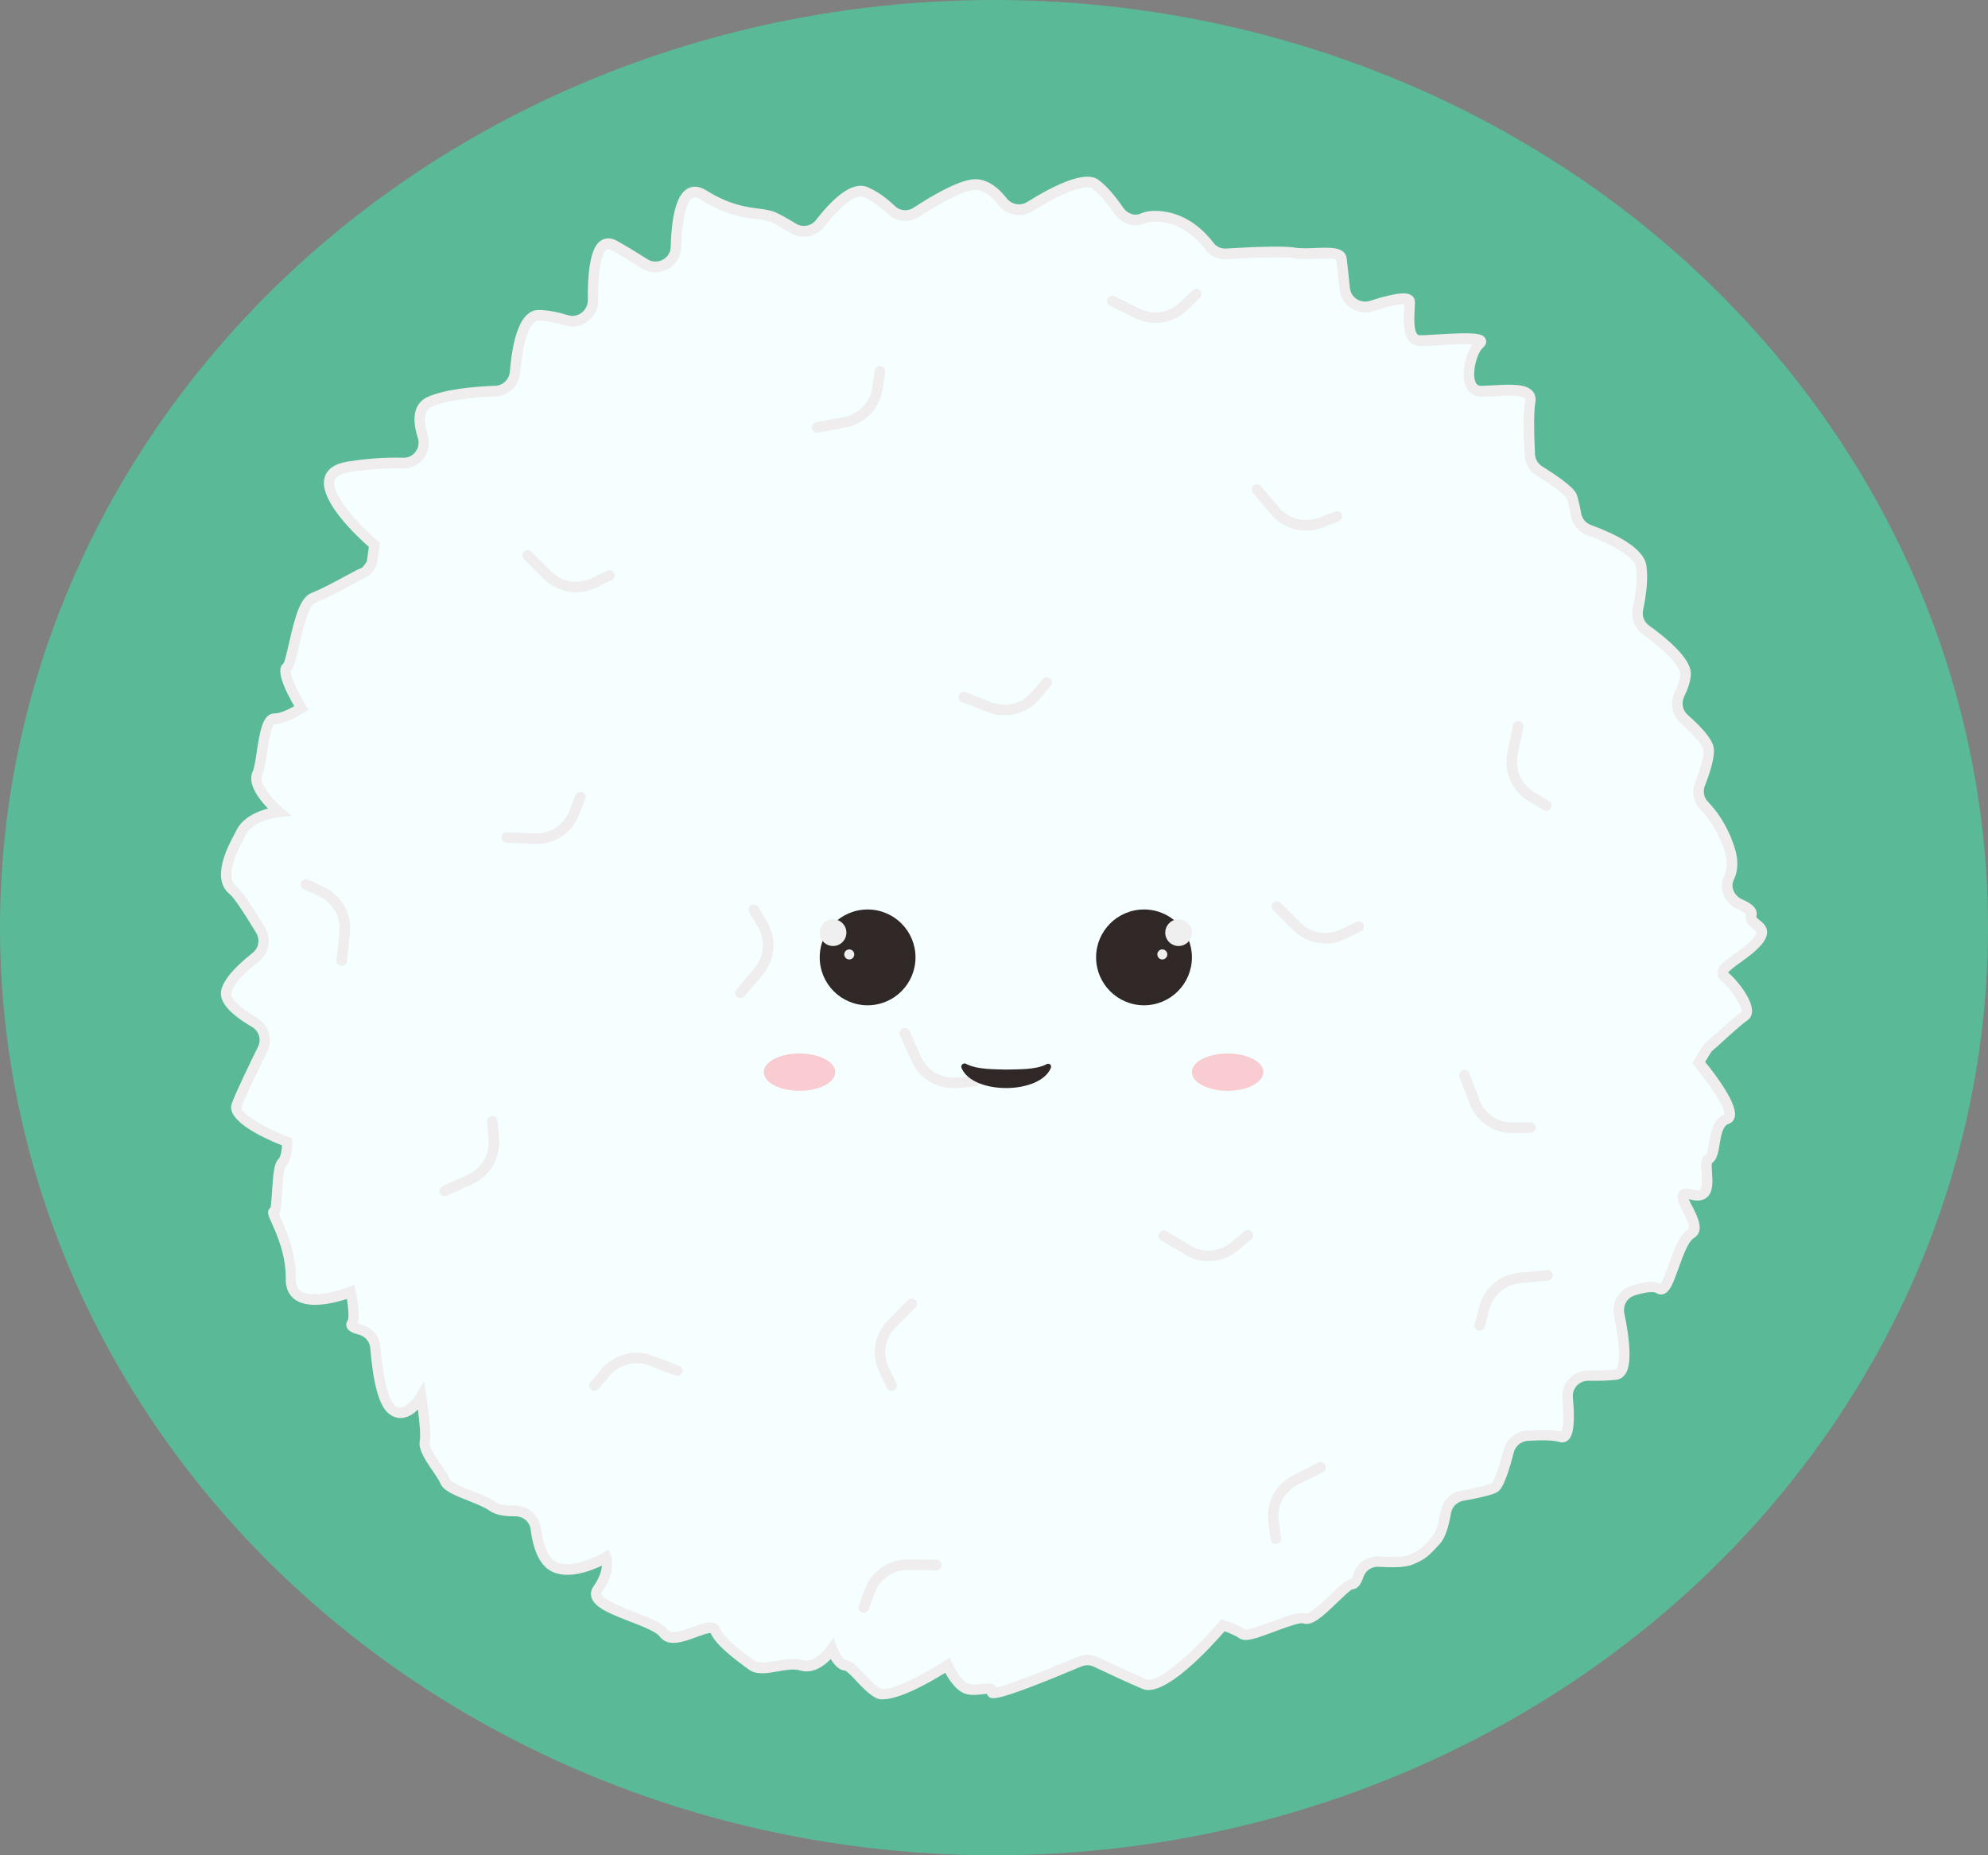<svg width="45" height="42" viewBox="0 0 45 42" fill="none" xmlns="http://www.w3.org/2000/svg">
<rect x="0" y="0" width="45" height="42" fill="#808080" stroke="none"/>
<ellipse cx="22.5" cy="21" rx="22.5" ry="21" fill="#5ABA97"/>
<path d="M39.78 21.313C39.464 21.682 38.815 21.93 39.036 22.109C39.263 22.288 39.689 22.869 39.484 23.006C39.283 23.138 38.698 23.703 38.677 23.703C38.655 23.703 38.45 24.056 38.45 24.056C38.45 24.056 39.419 25.226 39.083 25.337C38.745 25.453 38.856 26.15 38.677 26.239C38.498 26.329 38.888 27.204 38.297 27.046C37.706 26.889 38.607 27.732 38.275 27.933C37.937 28.133 37.791 29.335 37.553 29.177C37.435 29.096 37.178 29.151 36.956 29.222C36.734 29.294 36.602 29.528 36.65 29.76C36.754 30.264 36.876 31.089 36.572 31.122C36.391 31.144 36.162 31.148 35.955 31.145C35.678 31.14 35.458 31.376 35.483 31.651C35.523 32.079 35.53 32.599 35.328 32.535C35.139 32.479 34.817 32.487 34.568 32.505C34.369 32.52 34.201 32.658 34.15 32.852C34.069 33.166 33.938 33.615 33.83 33.679C33.731 33.741 33.378 33.813 33.105 33.861C32.911 33.895 32.758 34.046 32.726 34.242C32.689 34.465 32.621 34.745 32.501 34.876C32.28 35.114 32.217 35.197 31.927 35.313C31.776 35.375 31.472 35.37 31.22 35.354C31.006 35.339 30.81 35.471 30.746 35.675C30.712 35.78 30.664 35.867 30.598 35.867C30.429 35.867 29.775 36.727 29.538 36.642C29.301 36.557 28.294 37.111 28.125 36.996C27.957 36.88 27.682 36.795 27.682 36.795C27.682 36.795 26.38 38.33 25.911 38.129C25.578 37.988 25.079 37.754 24.81 37.627C24.691 37.57 24.557 37.568 24.434 37.619C23.899 37.845 22.417 38.455 22.456 38.308C22.498 38.129 22.072 38.33 21.85 38.219C21.623 38.108 21.444 37.702 21.444 37.702C21.444 37.702 20.189 38.509 19.872 38.328C19.561 38.149 19.313 37.722 19.134 37.702C18.955 37.68 18.833 37.337 18.833 37.337C18.833 37.337 18.506 37.811 18.148 37.702C17.783 37.59 17.272 37.881 17.024 37.702C16.775 37.522 16.307 37.184 16.19 36.916C16.079 36.647 15.273 37.311 15.025 36.974C14.776 36.636 13.232 36.4 13.533 35.978C13.834 35.551 13.723 35.256 13.723 35.256C13.723 35.256 12.974 35.703 12.526 35.461C12.271 35.321 12.169 34.926 12.13 34.606C12.1 34.372 11.895 34.202 11.658 34.207C11.47 34.211 11.269 34.189 11.145 34.101C10.865 33.9 10.158 33.743 10.079 33.542C10 33.341 9.573 32.867 9.615 32.645C9.662 32.418 9.536 31.617 9.536 31.617C9.536 31.617 9.193 32.202 8.855 31.896C8.626 31.692 8.533 30.959 8.497 30.51C8.481 30.31 8.337 30.145 8.142 30.098C8.019 30.068 7.919 30.023 7.964 29.96C8.065 29.829 7.938 29.249 7.938 29.249C7.938 29.249 6.567 29.792 6.582 28.954C6.598 28.11 6.092 27.435 6.198 27.435C6.304 27.435 6.246 26.459 6.383 26.328C6.514 26.19 6.499 25.853 6.499 25.853C6.499 25.853 5.239 25.369 5.355 25.03C5.43 24.813 5.736 24.179 5.945 23.754C6.053 23.533 5.971 23.27 5.76 23.146C5.457 22.969 5.091 22.703 5.12 22.466C5.152 22.219 5.514 21.889 5.792 21.668C5.975 21.522 6.021 21.265 5.901 21.064C5.696 20.724 5.403 20.254 5.276 20.156C4.86 19.831 5.398 18.984 5.438 18.887C5.623 18.45 6.314 18.381 6.314 18.381C6.314 18.381 5.677 17.835 5.825 17.519C5.945 17.265 5.953 16.273 6.206 16.273C6.459 16.273 6.82 16.028 6.82 16.028C6.82 16.028 6.34 15.233 6.487 15.117C6.64 14.995 6.739 13.672 7.092 13.535C7.446 13.403 8.109 13.006 8.214 12.973C8.314 12.936 8.416 12.749 8.416 12.749L8.472 12.333C8.472 12.333 6.634 10.775 7.878 10.569C8.371 10.489 8.791 10.474 9.118 10.482C9.437 10.491 9.665 10.18 9.567 9.877C9.464 9.557 9.441 9.22 9.728 9.093C10.114 8.923 10.778 8.869 11.21 8.852C11.443 8.844 11.633 8.662 11.653 8.431C11.695 7.925 11.82 7.137 12.185 7.137C12.386 7.137 12.616 7.187 12.824 7.251C13.123 7.341 13.423 7.103 13.419 6.79C13.411 6.145 13.479 5.324 13.898 5.556C14.129 5.684 14.368 5.831 14.582 5.969C14.884 6.164 15.286 5.954 15.297 5.594C15.316 4.907 15.437 4.113 15.919 4.413C16.726 4.919 17.201 4.787 17.502 4.919C17.633 4.978 17.8 5.076 17.949 5.168C18.152 5.293 18.416 5.247 18.563 5.058C18.839 4.703 19.286 4.22 19.59 4.35C19.822 4.449 20.027 4.615 20.177 4.757C20.331 4.904 20.567 4.921 20.745 4.804C21.115 4.561 21.714 4.202 22.047 4.181C22.308 4.162 22.534 4.365 22.691 4.565C22.84 4.756 23.105 4.807 23.31 4.678C23.778 4.387 24.536 3.976 24.804 4.181C24.989 4.319 25.174 4.554 25.323 4.771C25.441 4.946 25.668 5.036 25.86 4.95C25.973 4.899 26.141 4.876 26.387 4.921C26.879 5.011 27.206 5.353 27.372 5.575C27.464 5.698 27.612 5.761 27.765 5.752C28.186 5.724 28.991 5.683 29.28 5.728C29.686 5.796 30.324 5.628 30.361 5.865C30.377 5.978 30.407 6.264 30.434 6.535C30.464 6.831 30.759 7.021 31.042 6.931C31.438 6.803 31.907 6.686 31.907 6.84C31.907 7.108 31.806 7.715 32.144 7.715C32.482 7.715 33.727 7.578 33.489 7.783C33.251 7.984 33.078 8.859 33.521 8.859C33.964 8.859 34.702 8.722 34.634 9.097C34.586 9.354 34.608 9.954 34.625 10.295C34.633 10.448 34.713 10.585 34.843 10.666C35.105 10.83 35.53 11.112 35.578 11.249C35.611 11.347 35.645 11.511 35.671 11.651C35.701 11.814 35.81 11.948 35.966 12.004C36.359 12.148 37.082 12.459 37.143 12.815C37.195 13.112 37.131 13.519 37.073 13.793C37.035 13.974 37.105 14.158 37.255 14.267C37.605 14.521 38.187 14.992 38.15 15.288C38.132 15.445 38.078 15.589 38.019 15.707C37.918 15.904 37.954 16.139 38.12 16.285C38.365 16.498 38.662 16.795 38.672 16.986C38.681 17.18 38.57 17.51 38.476 17.752C38.41 17.919 38.441 18.11 38.567 18.238C38.742 18.417 38.985 18.732 39.141 19.217C39.237 19.505 39.209 19.72 39.132 19.879C39.021 20.109 39.151 20.378 39.386 20.479C39.545 20.549 39.662 20.631 39.637 20.719C39.569 20.968 40.085 20.94 39.774 21.315L39.78 21.313Z" fill="#F5FFFF"/>
<path d="M19.989 38.471C19.921 38.471 19.862 38.459 19.815 38.433C19.647 38.336 19.504 38.183 19.378 38.048C19.295 37.96 19.17 37.826 19.122 37.82C18.979 37.804 18.874 37.675 18.805 37.558C18.659 37.708 18.402 37.904 18.114 37.816C17.971 37.773 17.783 37.806 17.602 37.838C17.369 37.88 17.128 37.923 16.956 37.799C16.594 37.537 16.207 37.241 16.085 36.97C16.031 36.962 15.864 37.024 15.763 37.061C15.476 37.167 15.118 37.3 14.931 37.045C14.852 36.938 14.54 36.817 14.263 36.71C13.832 36.542 13.459 36.399 13.388 36.163C13.37 36.103 13.364 36.011 13.437 35.908C13.576 35.711 13.617 35.55 13.624 35.443C13.362 35.568 12.84 35.766 12.47 35.566C12.228 35.433 12.073 35.115 12.011 34.621C11.99 34.449 11.836 34.324 11.662 34.326C11.4 34.331 11.203 34.288 11.076 34.197C10.97 34.12 10.783 34.047 10.601 33.974C10.298 33.853 10.035 33.749 9.97 33.584C9.948 33.526 9.875 33.419 9.806 33.317C9.637 33.07 9.464 32.814 9.501 32.622C9.525 32.51 9.496 32.191 9.461 31.909C9.373 31.996 9.259 32.078 9.127 32.097C9.003 32.117 8.883 32.077 8.779 31.983C8.579 31.805 8.445 31.312 8.381 30.517C8.369 30.371 8.263 30.248 8.117 30.212C7.956 30.172 7.876 30.121 7.847 30.042C7.828 29.991 7.838 29.935 7.872 29.888C7.901 29.839 7.89 29.63 7.852 29.406C7.583 29.494 7.003 29.646 6.683 29.424C6.582 29.354 6.463 29.215 6.468 28.948C6.477 28.419 6.267 27.949 6.154 27.695C6.075 27.519 6.041 27.446 6.09 27.372C6.1 27.358 6.111 27.346 6.124 27.336C6.139 27.267 6.15 27.097 6.158 26.968C6.185 26.541 6.209 26.329 6.304 26.237C6.358 26.181 6.379 26.035 6.383 25.93C5.942 25.755 5.115 25.367 5.245 24.987C5.32 24.77 5.61 24.165 5.84 23.697C5.921 23.532 5.861 23.339 5.701 23.246C5.202 22.954 4.974 22.693 5.002 22.449C5.032 22.22 5.273 21.925 5.719 21.57C5.856 21.462 5.89 21.273 5.8 21.122C5.37 20.405 5.235 20.27 5.204 20.246C4.76 19.898 5.168 19.141 5.302 18.893C5.316 18.866 5.327 18.847 5.332 18.837C5.468 18.514 5.825 18.368 6.066 18.304C5.863 18.094 5.591 17.741 5.72 17.464C5.756 17.389 5.785 17.199 5.812 17.017C5.88 16.571 5.945 16.151 6.21 16.151C6.345 16.151 6.536 16.058 6.661 15.986C6.2 15.192 6.363 15.064 6.416 15.021C6.446 14.98 6.502 14.733 6.544 14.552C6.68 13.953 6.796 13.521 7.053 13.422C7.26 13.344 7.588 13.168 7.828 13.037C8.032 12.926 8.133 12.873 8.184 12.858C8.204 12.85 8.263 12.779 8.304 12.709L8.349 12.38C8.103 12.164 7.203 11.332 7.347 10.814C7.4 10.621 7.574 10.498 7.863 10.451C8.296 10.381 8.72 10.351 9.125 10.362C9.241 10.366 9.339 10.316 9.406 10.227C9.474 10.136 9.493 10.022 9.458 9.913C9.266 9.314 9.475 9.077 9.685 8.984C10.079 8.81 10.732 8.751 11.211 8.733C11.384 8.726 11.525 8.592 11.54 8.42C11.617 7.49 11.837 7.018 12.191 7.018C12.378 7.018 12.604 7.058 12.864 7.137C12.967 7.168 13.075 7.147 13.163 7.082C13.255 7.014 13.307 6.904 13.306 6.79C13.292 5.633 13.537 5.486 13.617 5.438C13.687 5.397 13.804 5.364 13.962 5.45C14.167 5.565 14.4 5.705 14.652 5.867C14.758 5.935 14.888 5.941 14.999 5.881C15.111 5.823 15.179 5.713 15.182 5.589C15.203 4.828 15.329 4.396 15.569 4.267C15.654 4.221 15.796 4.192 15.986 4.309C16.509 4.637 16.889 4.686 17.167 4.722C17.314 4.741 17.439 4.758 17.553 4.807C17.67 4.859 17.825 4.945 18.015 5.062C18.167 5.155 18.362 5.121 18.471 4.981C18.952 4.361 19.345 4.112 19.639 4.237C19.845 4.325 20.055 4.47 20.261 4.668C20.375 4.777 20.548 4.79 20.682 4.701C21.109 4.421 21.692 4.082 22.041 4.059C22.294 4.04 22.552 4.189 22.786 4.488C22.898 4.631 23.098 4.668 23.248 4.574C24.498 3.794 24.784 4.011 24.878 4.083C25.043 4.205 25.227 4.414 25.423 4.7C25.516 4.836 25.683 4.896 25.812 4.838C25.966 4.768 26.167 4.755 26.408 4.798C26.949 4.897 27.304 5.279 27.469 5.498C27.534 5.586 27.643 5.634 27.759 5.627C28.207 5.598 29.002 5.558 29.3 5.604C29.442 5.628 29.617 5.621 29.787 5.614C30.123 5.601 30.442 5.588 30.482 5.841C30.495 5.939 30.52 6.166 30.556 6.517C30.566 6.621 30.623 6.714 30.71 6.771C30.798 6.828 30.907 6.844 31.008 6.811C31.689 6.592 31.868 6.627 31.954 6.689C32.002 6.723 32.028 6.775 32.028 6.834C32.028 6.882 32.026 6.938 32.022 7.002C32.013 7.18 31.997 7.477 32.083 7.566C32.094 7.578 32.111 7.59 32.146 7.59C32.225 7.59 32.36 7.582 32.517 7.572C33.338 7.523 33.57 7.531 33.63 7.678C33.643 7.709 33.662 7.789 33.57 7.869C33.435 7.983 33.316 8.422 33.394 8.635C33.427 8.722 33.476 8.734 33.523 8.734C33.611 8.734 33.711 8.728 33.817 8.722C34.187 8.702 34.537 8.682 34.69 8.855C34.732 8.902 34.776 8.985 34.754 9.112C34.72 9.292 34.718 9.719 34.746 10.282C34.752 10.397 34.811 10.497 34.909 10.558C35.624 11.004 35.674 11.149 35.693 11.203C35.723 11.291 35.757 11.432 35.791 11.622C35.813 11.744 35.895 11.842 36.01 11.884C36.545 12.079 37.197 12.396 37.264 12.787C37.318 13.099 37.255 13.516 37.193 13.81C37.165 13.946 37.216 14.081 37.33 14.162C37.99 14.641 38.306 15.022 38.273 15.294C38.256 15.445 38.208 15.6 38.13 15.753C38.052 15.906 38.082 16.08 38.204 16.186C38.783 16.691 38.792 16.903 38.796 16.972C38.804 17.144 38.736 17.419 38.592 17.787C38.542 17.913 38.568 18.055 38.657 18.146C38.841 18.335 39.096 18.666 39.259 19.172C39.354 19.455 39.348 19.708 39.244 19.922C39.2 20.013 39.215 20.096 39.236 20.151C39.27 20.245 39.344 20.321 39.438 20.362C39.532 20.402 39.817 20.526 39.757 20.744C39.753 20.762 39.75 20.769 39.83 20.832C39.896 20.884 39.986 20.954 39.999 21.075C40.008 21.17 39.969 21.269 39.872 21.385H39.871C39.737 21.543 39.557 21.673 39.397 21.788C39.299 21.858 39.154 21.962 39.118 22.017C39.318 22.182 39.67 22.62 39.659 22.899C39.656 22.985 39.618 23.057 39.552 23.101C39.435 23.178 39.159 23.428 38.977 23.595C38.85 23.71 38.789 23.766 38.752 23.793C38.725 23.827 38.66 23.934 38.598 24.04C38.863 24.366 39.348 25.016 39.265 25.299C39.245 25.37 39.194 25.423 39.122 25.445C38.994 25.49 38.957 25.713 38.924 25.91C38.893 26.096 38.864 26.259 38.751 26.331C38.741 26.37 38.748 26.474 38.753 26.544C38.767 26.751 38.784 26.986 38.634 27.11C38.546 27.182 38.423 27.198 38.267 27.156C38.251 27.152 38.238 27.148 38.227 27.146C38.248 27.198 38.284 27.268 38.311 27.32C38.431 27.555 38.594 27.875 38.34 28.029C38.212 28.105 38.089 28.449 37.999 28.701C37.875 29.049 37.799 29.248 37.657 29.296C37.601 29.315 37.541 29.305 37.488 29.271C37.442 29.238 37.285 29.236 36.994 29.33C36.829 29.384 36.732 29.556 36.768 29.73C36.994 30.829 36.834 31.048 36.781 31.119C36.732 31.186 36.664 31.227 36.587 31.235C36.427 31.254 36.214 31.263 35.954 31.258C35.856 31.256 35.761 31.296 35.693 31.369C35.627 31.442 35.594 31.536 35.604 31.634C35.669 32.361 35.576 32.537 35.488 32.609C35.433 32.653 35.364 32.665 35.293 32.643C35.16 32.604 34.905 32.596 34.578 32.619C34.429 32.63 34.304 32.734 34.267 32.876C34.062 33.675 33.947 33.743 33.892 33.777C33.86 33.797 33.755 33.863 33.127 33.974C32.981 33.999 32.868 34.113 32.844 34.257C32.788 34.595 32.703 34.829 32.591 34.952L32.542 35.004C32.352 35.209 32.265 35.303 31.972 35.42C31.832 35.477 31.577 35.494 31.212 35.469C31.051 35.458 30.908 35.556 30.86 35.706C30.804 35.883 30.719 35.976 30.608 35.981C30.552 36.004 30.396 36.157 30.28 36.268C29.923 36.614 29.692 36.818 29.498 36.75C29.416 36.724 29.065 36.857 28.855 36.935C28.42 37.098 28.188 37.179 28.057 37.089C27.956 37.02 27.808 36.962 27.721 36.929C27.404 37.294 26.354 38.444 25.863 38.235C25.529 38.094 25.027 37.858 24.759 37.731C24.671 37.689 24.571 37.687 24.481 37.725C22.535 38.543 22.454 38.472 22.382 38.41C22.362 38.392 22.349 38.371 22.342 38.346C22.311 38.347 22.272 38.352 22.24 38.355C22.103 38.371 21.932 38.389 21.797 38.322C21.618 38.235 21.475 38.013 21.397 37.869C21.06 38.078 20.38 38.468 19.989 38.468V38.471ZM22.576 38.329C22.576 38.329 22.576 38.334 22.575 38.335C22.575 38.333 22.575 38.33 22.576 38.329ZM18.87 37.079L18.949 37.297C18.994 37.426 19.091 37.575 19.151 37.583C19.286 37.598 19.404 37.725 19.553 37.885C19.668 38.008 19.798 38.148 19.934 38.225C20.086 38.311 20.805 37.971 21.381 37.601L21.498 37.525L21.555 37.653C21.6 37.755 21.75 38.036 21.903 38.111C21.976 38.148 22.109 38.133 22.215 38.121C22.351 38.107 22.468 38.094 22.539 38.174C22.545 38.181 22.552 38.189 22.558 38.201C22.766 38.155 23.372 37.936 24.389 37.509C24.543 37.444 24.711 37.448 24.861 37.519C25.129 37.646 25.626 37.879 25.958 38.019C26.197 38.12 26.993 37.423 27.592 36.717L27.643 36.657L27.718 36.68C27.73 36.683 28.005 36.768 28.186 36.891C28.267 36.904 28.571 36.791 28.773 36.716C29.174 36.565 29.428 36.476 29.579 36.529C29.579 36.529 29.58 36.529 29.581 36.529C29.672 36.529 29.971 36.24 30.115 36.101C30.35 35.873 30.473 35.758 30.583 35.748C30.591 35.738 30.612 35.709 30.633 35.638C30.715 35.382 30.959 35.216 31.229 35.235C31.658 35.263 31.823 35.228 31.883 35.203C32.126 35.105 32.187 35.04 32.366 34.847L32.415 34.794C32.493 34.708 32.562 34.505 32.609 34.222C32.649 33.978 32.84 33.786 33.085 33.743C33.639 33.645 33.75 33.588 33.767 33.578C33.769 33.576 33.864 33.489 34.036 32.822C34.098 32.58 34.309 32.404 34.56 32.386C34.912 32.36 35.176 32.37 35.345 32.415C35.366 32.371 35.414 32.206 35.365 31.662C35.349 31.497 35.406 31.333 35.518 31.213C35.63 31.091 35.794 31.02 35.957 31.025C36.206 31.029 36.409 31.021 36.559 31.004C36.566 31.004 36.576 31.001 36.588 30.985C36.661 30.885 36.685 30.517 36.533 29.784C36.472 29.49 36.638 29.2 36.919 29.11C37.234 29.007 37.454 28.991 37.59 29.061C37.644 28.991 37.72 28.775 37.773 28.627C37.891 28.294 38.013 27.95 38.214 27.83C38.278 27.792 38.16 27.561 38.096 27.436C37.997 27.243 37.919 27.091 38.011 26.978C38.099 26.87 38.265 26.916 38.328 26.932C38.402 26.953 38.457 26.953 38.481 26.932C38.537 26.887 38.523 26.695 38.514 26.568C38.501 26.379 38.488 26.201 38.624 26.133C38.647 26.11 38.671 25.969 38.686 25.877C38.728 25.629 38.779 25.323 39.036 25.228C39.052 25.098 38.742 24.596 38.359 24.133L38.305 24.069L38.347 23.997C38.529 23.684 38.582 23.609 38.63 23.59C38.666 23.56 38.743 23.488 38.815 23.424C39.015 23.242 39.287 22.994 39.418 22.908C39.46 22.825 39.195 22.39 38.962 22.204C38.884 22.142 38.87 22.072 38.871 22.025C38.876 21.873 39.035 21.759 39.256 21.6C39.404 21.493 39.572 21.372 39.688 21.238C39.761 21.151 39.761 21.113 39.76 21.106C39.757 21.085 39.716 21.053 39.682 21.027C39.607 20.968 39.483 20.87 39.523 20.7C39.513 20.685 39.473 20.645 39.343 20.588C39.189 20.522 39.068 20.395 39.011 20.242C38.96 20.104 38.966 19.956 39.029 19.827C39.105 19.67 39.106 19.478 39.032 19.255C38.883 18.791 38.653 18.491 38.487 18.322C38.331 18.164 38.286 17.923 38.37 17.709C38.497 17.382 38.564 17.128 38.557 16.993C38.552 16.905 38.416 16.698 38.046 16.375C37.843 16.198 37.79 15.902 37.917 15.654C37.981 15.526 38.022 15.399 38.035 15.275C38.051 15.149 37.838 14.836 37.19 14.364C37.002 14.228 36.913 13.995 36.96 13.768C37.018 13.495 37.078 13.11 37.03 12.835C36.994 12.628 36.572 12.353 35.929 12.117C35.734 12.045 35.594 11.879 35.557 11.674C35.525 11.497 35.495 11.364 35.469 11.288C35.45 11.241 35.285 11.08 34.785 10.768C34.622 10.667 34.519 10.492 34.51 10.303C34.488 9.884 34.473 9.334 34.521 9.077C34.528 9.038 34.518 9.027 34.513 9.021C34.437 8.935 34.074 8.955 33.833 8.969C33.723 8.974 33.619 8.98 33.525 8.98C33.357 8.98 33.232 8.89 33.171 8.725C33.072 8.455 33.171 8.024 33.328 7.795C33.127 7.783 32.741 7.805 32.532 7.817C32.372 7.827 32.234 7.835 32.148 7.835C32.053 7.835 31.972 7.802 31.911 7.737C31.756 7.574 31.771 7.252 31.786 6.996C31.788 6.956 31.789 6.92 31.791 6.887C31.729 6.882 31.548 6.895 31.084 7.045C30.914 7.1 30.73 7.074 30.582 6.978C30.434 6.881 30.338 6.725 30.32 6.548C30.286 6.203 30.261 5.972 30.248 5.881C30.208 5.842 29.951 5.853 29.799 5.859C29.617 5.866 29.428 5.874 29.265 5.846C29.064 5.813 28.522 5.823 27.777 5.871C27.58 5.884 27.395 5.799 27.28 5.646C27.137 5.455 26.828 5.123 26.369 5.038C26.175 5.004 26.022 5.011 25.913 5.06C25.675 5.166 25.387 5.073 25.227 4.839C25.049 4.577 24.879 4.384 24.736 4.278C24.614 4.186 24.195 4.269 23.376 4.78C23.12 4.939 22.786 4.878 22.598 4.639C22.471 4.477 22.276 4.285 22.057 4.301C21.828 4.316 21.375 4.535 20.813 4.904C20.585 5.054 20.29 5.03 20.096 4.845C19.913 4.669 19.723 4.537 19.545 4.461C19.375 4.39 19.037 4.647 18.659 5.133C18.475 5.369 18.144 5.429 17.888 5.271C17.708 5.159 17.561 5.079 17.455 5.03C17.374 4.994 17.268 4.981 17.135 4.963C16.835 4.925 16.425 4.871 15.858 4.515C15.746 4.446 15.697 4.472 15.68 4.481C15.625 4.51 15.444 4.679 15.419 5.6C15.413 5.812 15.297 5.997 15.108 6.098C14.919 6.197 14.698 6.188 14.519 6.072C14.272 5.912 14.044 5.775 13.843 5.664C13.773 5.626 13.747 5.641 13.736 5.647C13.701 5.668 13.529 5.82 13.541 6.791C13.544 6.981 13.454 7.163 13.302 7.276C13.153 7.389 12.967 7.422 12.791 7.368C12.555 7.297 12.352 7.26 12.187 7.26C11.996 7.26 11.835 7.724 11.774 8.443C11.75 8.734 11.51 8.964 11.217 8.974C10.57 9 10.059 9.081 9.778 9.205C9.603 9.283 9.57 9.498 9.681 9.843C9.74 10.023 9.707 10.223 9.593 10.374C9.478 10.526 9.31 10.612 9.115 10.605C8.725 10.594 8.316 10.623 7.898 10.689C7.71 10.72 7.6 10.785 7.574 10.88C7.486 11.197 8.125 11.885 8.549 12.244L8.599 12.286L8.531 12.788L8.521 12.807C8.492 12.861 8.387 13.037 8.256 13.086C8.216 13.099 8.068 13.179 7.938 13.25C7.679 13.39 7.355 13.565 7.134 13.648C6.978 13.709 6.844 14.293 6.773 14.607C6.697 14.942 6.654 15.118 6.578 15.195C6.572 15.293 6.728 15.644 6.922 15.966L6.98 16.062L6.886 16.126C6.846 16.153 6.487 16.391 6.205 16.391C6.138 16.437 6.075 16.854 6.044 17.055C6.01 17.272 5.982 17.461 5.932 17.568C5.856 17.727 6.161 18.093 6.39 18.288L6.601 18.47L6.324 18.499C6.318 18.499 5.702 18.567 5.547 18.932C5.541 18.945 5.528 18.971 5.508 19.009C5.211 19.558 5.158 19.911 5.348 20.061C5.388 20.093 5.515 20.191 6.001 21.002C6.151 21.253 6.093 21.579 5.863 21.76C5.485 22.061 5.256 22.324 5.235 22.481C5.223 22.581 5.37 22.781 5.817 23.043C6.086 23.2 6.186 23.529 6.049 23.806C5.727 24.459 5.52 24.907 5.465 25.068C5.429 25.172 5.9 25.494 6.538 25.741L6.611 25.768L6.615 25.846C6.617 25.885 6.628 26.24 6.465 26.408C6.421 26.47 6.401 26.805 6.389 26.985C6.373 27.238 6.363 27.402 6.314 27.485C6.327 27.518 6.346 27.559 6.364 27.599C6.484 27.869 6.709 28.37 6.698 28.953C6.696 29.083 6.733 29.173 6.81 29.228C7.062 29.402 7.691 29.215 7.89 29.136L8.02 29.084L8.05 29.222C8.086 29.388 8.155 29.76 8.092 29.957C8.11 29.963 8.134 29.972 8.167 29.98C8.413 30.041 8.592 30.249 8.613 30.498C8.668 31.188 8.787 31.676 8.931 31.805C8.998 31.866 9.05 31.866 9.083 31.861C9.23 31.838 9.386 31.627 9.428 31.554L9.598 31.267L9.649 31.596C9.662 31.681 9.778 32.426 9.727 32.667C9.709 32.76 9.888 33.023 9.996 33.181C10.08 33.305 10.153 33.412 10.185 33.495C10.214 33.564 10.507 33.68 10.682 33.749C10.878 33.827 11.08 33.907 11.209 34C11.266 34.041 11.388 34.09 11.651 34.085C11.654 34.085 11.659 34.085 11.663 34.085C11.959 34.085 12.206 34.3 12.243 34.589C12.293 34.991 12.413 35.262 12.579 35.353C12.898 35.525 13.465 35.265 13.657 35.15L13.78 35.076L13.83 35.21C13.835 35.224 13.959 35.569 13.626 36.043C13.605 36.073 13.609 36.085 13.611 36.091C13.648 36.215 14.066 36.377 14.341 36.484C14.693 36.62 14.996 36.737 15.117 36.901C15.198 37.011 15.46 36.913 15.673 36.834C15.92 36.742 16.202 36.638 16.296 36.867C16.398 37.101 16.859 37.436 17.081 37.596C17.179 37.667 17.36 37.634 17.553 37.601C17.752 37.565 17.978 37.524 18.177 37.585C18.444 37.667 18.727 37.272 18.73 37.267L18.863 37.076L18.87 37.079Z" fill="#EFEDEE"/>
<path d="M13.04 13.408C12.771 13.408 12.506 13.304 12.308 13.105L11.859 12.656C11.812 12.61 11.812 12.535 11.859 12.488C11.905 12.441 11.98 12.441 12.027 12.488L12.476 12.937C12.715 13.176 13.08 13.238 13.384 13.091L13.741 12.919C13.8 12.89 13.872 12.916 13.9 12.975C13.928 13.035 13.903 13.107 13.844 13.134L13.486 13.306C13.343 13.375 13.19 13.409 13.039 13.409L13.04 13.408Z" fill="#EFEDEE"/>
<path d="M12.145 19.105C12.131 19.105 12.117 19.105 12.102 19.105L11.467 19.079C11.401 19.077 11.35 19.021 11.352 18.955C11.355 18.889 11.41 18.837 11.477 18.84L12.112 18.867C12.446 18.88 12.759 18.679 12.883 18.365L13.029 17.996C13.053 17.935 13.123 17.905 13.184 17.929C13.245 17.953 13.275 18.022 13.251 18.084L13.105 18.453C12.949 18.849 12.566 19.107 12.144 19.107L12.145 19.105Z" fill="#EFEDEE"/>
<path d="M10.067 27.08C10.022 27.08 9.979 27.054 9.958 27.011C9.931 26.951 9.958 26.88 10.018 26.853L10.596 26.589C10.903 26.45 11.089 26.13 11.058 25.793L11.023 25.398C11.017 25.332 11.064 25.273 11.13 25.267C11.196 25.26 11.254 25.309 11.26 25.375L11.296 25.77C11.337 26.207 11.095 26.624 10.695 26.805L10.117 27.069C10.102 27.077 10.084 27.08 10.068 27.08H10.067Z" fill="#EFEDEE"/>
<path d="M18.498 9.797C18.442 9.797 18.392 9.756 18.381 9.699C18.369 9.635 18.412 9.572 18.477 9.559L19.102 9.442C19.433 9.38 19.692 9.115 19.742 8.781L19.801 8.388C19.811 8.322 19.871 8.278 19.938 8.287C20.003 8.297 20.047 8.358 20.038 8.424L19.978 8.816C19.911 9.25 19.577 9.596 19.146 9.676L18.521 9.793C18.514 9.795 18.507 9.796 18.5 9.796L18.498 9.797Z" fill="#EFEDEE"/>
<path d="M26.154 7.311C25.997 7.311 25.84 7.276 25.694 7.204L25.124 6.921C25.066 6.891 25.041 6.819 25.07 6.761C25.1 6.702 25.171 6.679 25.23 6.707L25.8 6.99C26.102 7.141 26.468 7.083 26.71 6.847L26.994 6.57C27.042 6.524 27.117 6.524 27.163 6.572C27.209 6.62 27.208 6.695 27.16 6.741L26.876 7.018C26.679 7.21 26.418 7.311 26.154 7.311Z" fill="#EFEDEE"/>
<path d="M29.562 12.013C29.264 12.013 28.972 11.884 28.772 11.646L28.361 11.161C28.318 11.11 28.325 11.035 28.375 10.992C28.425 10.949 28.5 10.956 28.544 11.006L28.954 11.492C29.172 11.75 29.53 11.842 29.846 11.722L30.217 11.58C30.279 11.556 30.347 11.587 30.371 11.649C30.395 11.711 30.363 11.779 30.301 11.803L29.931 11.945C29.811 11.991 29.686 12.013 29.562 12.013Z" fill="#EFEDEE"/>
<path d="M35.002 18.356C34.982 18.356 34.96 18.35 34.941 18.34L34.601 18.135C34.224 17.91 34.031 17.469 34.121 17.039L34.249 16.417C34.263 16.352 34.326 16.311 34.39 16.324C34.455 16.337 34.497 16.4 34.484 16.465L34.355 17.087C34.286 17.418 34.435 17.757 34.724 17.93L35.064 18.134C35.12 18.168 35.139 18.242 35.105 18.298C35.082 18.335 35.042 18.356 35.002 18.356Z" fill="#EFEDEE"/>
<path d="M30.002 21.359C29.733 21.359 29.468 21.255 29.27 21.057L28.821 20.608C28.774 20.561 28.774 20.486 28.821 20.439C28.867 20.393 28.942 20.393 28.989 20.439L29.438 20.888C29.677 21.127 30.041 21.189 30.346 21.042L30.703 20.87C30.762 20.842 30.834 20.867 30.861 20.927C30.89 20.986 30.865 21.058 30.805 21.085L30.448 21.257C30.305 21.327 30.152 21.36 30 21.36L30.002 21.359Z" fill="#EFEDEE"/>
<path d="M22.739 16.193C22.613 16.193 22.486 16.17 22.364 16.122L21.772 15.891C21.711 15.867 21.68 15.798 21.704 15.736C21.728 15.673 21.797 15.644 21.858 15.668L22.45 15.899C22.766 16.022 23.124 15.933 23.344 15.676L23.602 15.375C23.645 15.325 23.72 15.319 23.77 15.362C23.82 15.405 23.826 15.48 23.783 15.53L23.525 15.831C23.325 16.065 23.035 16.192 22.739 16.192V16.193Z" fill="#EFEDEE"/>
<path d="M16.761 22.596C16.733 22.596 16.706 22.586 16.683 22.567C16.633 22.524 16.627 22.449 16.669 22.398L17.081 21.914C17.299 21.656 17.332 21.288 17.161 20.996L16.96 20.654C16.927 20.596 16.946 20.523 17.003 20.49C17.059 20.457 17.133 20.476 17.167 20.533L17.367 20.876C17.59 21.254 17.548 21.733 17.264 22.069L16.852 22.554C16.828 22.581 16.794 22.596 16.761 22.596Z" fill="#EFEDEE"/>
<path d="M21.576 24.634C21.17 24.634 20.797 24.396 20.63 24.019L20.372 23.438C20.346 23.378 20.372 23.306 20.433 23.28C20.494 23.253 20.564 23.28 20.591 23.341L20.849 23.923C20.986 24.231 21.302 24.419 21.64 24.393L22.036 24.361C22.1 24.355 22.159 24.405 22.165 24.471C22.17 24.537 22.121 24.594 22.055 24.6L21.66 24.632C21.631 24.634 21.604 24.636 21.576 24.636V24.634Z" fill="#EFEDEE"/>
<path d="M20.184 31.487C20.14 31.487 20.096 31.462 20.076 31.419L19.904 31.062C19.713 30.666 19.794 30.192 20.105 29.882L20.554 29.431C20.601 29.385 20.676 29.385 20.722 29.431C20.769 29.478 20.769 29.553 20.722 29.6L20.273 30.05C20.034 30.289 19.972 30.653 20.119 30.958L20.291 31.315C20.32 31.375 20.295 31.446 20.235 31.474C20.218 31.482 20.2 31.485 20.184 31.485V31.487Z" fill="#EFEDEE"/>
<path d="M19.548 36.513C19.535 36.513 19.521 36.51 19.508 36.506C19.446 36.483 19.415 36.414 19.437 36.353L19.575 35.98C19.724 35.573 20.113 35.302 20.546 35.302C20.552 35.302 20.556 35.302 20.562 35.302L21.198 35.311C21.263 35.311 21.316 35.366 21.315 35.433C21.315 35.499 21.26 35.55 21.195 35.55H21.193L20.558 35.541C20.223 35.536 19.915 35.745 19.798 36.061L19.661 36.434C19.643 36.482 19.597 36.513 19.548 36.513Z" fill="#EFEDEE"/>
<path d="M28.879 34.954C28.819 34.954 28.769 34.91 28.761 34.85L28.709 34.456C28.652 34.02 28.878 33.595 29.269 33.398L29.838 33.112C29.896 33.083 29.968 33.106 29.998 33.165C30.028 33.224 30.004 33.295 29.945 33.325L29.377 33.611C29.075 33.762 28.901 34.089 28.946 34.424L28.997 34.818C29.005 34.884 28.96 34.943 28.894 34.952C28.89 34.952 28.884 34.952 28.879 34.952V34.954Z" fill="#EFEDEE"/>
<path d="M27.355 28.55C27.171 28.55 26.987 28.501 26.824 28.403L26.278 28.076C26.222 28.042 26.203 27.968 26.237 27.912C26.271 27.856 26.345 27.837 26.401 27.871L26.947 28.199C27.236 28.372 27.605 28.344 27.865 28.128L28.17 27.874C28.22 27.831 28.296 27.838 28.338 27.889C28.38 27.939 28.374 28.015 28.323 28.058L28.018 28.312C27.828 28.471 27.593 28.551 27.356 28.551L27.355 28.55Z" fill="#EFEDEE"/>
<path d="M34.23 25.652C33.799 25.652 33.411 25.384 33.261 24.978L33.04 24.382C33.017 24.32 33.048 24.252 33.11 24.228C33.172 24.204 33.24 24.236 33.264 24.298L33.485 24.894C33.601 25.206 33.9 25.412 34.23 25.412C34.235 25.412 34.24 25.412 34.246 25.412L34.642 25.405H34.645C34.709 25.405 34.763 25.458 34.764 25.522C34.765 25.588 34.713 25.643 34.647 25.644L34.251 25.651C34.243 25.651 34.237 25.651 34.23 25.651V25.652Z" fill="#EFEDEE"/>
<path d="M33.498 30.127C33.489 30.127 33.479 30.127 33.469 30.123C33.405 30.108 33.367 30.042 33.382 29.979L33.478 29.593C33.584 29.167 33.948 28.853 34.386 28.812L35.019 28.753C35.083 28.747 35.143 28.795 35.149 28.861C35.155 28.927 35.107 28.985 35.041 28.991L34.408 29.05C34.073 29.081 33.792 29.322 33.71 29.65L33.614 30.036C33.601 30.091 33.552 30.127 33.498 30.127Z" fill="#EFEDEE"/>
<path d="M13.456 31.487C13.429 31.487 13.401 31.478 13.379 31.459C13.329 31.416 13.323 31.34 13.364 31.29L13.621 30.988C13.905 30.654 14.371 30.534 14.781 30.692L15.374 30.92C15.436 30.944 15.466 31.013 15.442 31.074C15.418 31.136 15.349 31.166 15.288 31.142L14.695 30.914C14.38 30.793 14.021 30.884 13.803 31.142L13.546 31.444C13.522 31.472 13.489 31.486 13.455 31.486L13.456 31.487Z" fill="#EFEDEE"/>
<path d="M7.735 21.865C7.735 21.865 7.726 21.865 7.722 21.865C7.656 21.858 7.608 21.799 7.615 21.733L7.683 21.102C7.72 20.766 7.539 20.442 7.234 20.298L6.876 20.127C6.816 20.099 6.791 20.028 6.82 19.968C6.849 19.909 6.919 19.884 6.979 19.912L7.337 20.083C7.734 20.272 7.969 20.692 7.921 21.128L7.853 21.76C7.846 21.821 7.794 21.866 7.735 21.866V21.865Z" fill="#EFEDEE"/>
<path d="M21.899 24.099C22.141 24.212 22.499 24.205 22.78 24.213C23.064 24.205 23.42 24.219 23.669 24.103C23.726 24.056 23.807 24.09 23.79 24.168C23.547 24.784 22.01 24.787 21.763 24.171C21.741 24.109 21.815 24.05 21.87 24.084L21.899 24.099Z" fill="#302826"/>
<path d="M19.639 22.758C20.238 22.758 20.723 22.272 20.723 21.673C20.723 21.074 20.238 20.589 19.639 20.589C19.04 20.589 18.555 21.074 18.555 21.673C18.555 22.272 19.04 22.758 19.639 22.758Z" fill="#302826"/>
<path d="M18.857 21.416C19.024 21.416 19.159 21.28 19.159 21.114C19.159 20.947 19.024 20.811 18.857 20.811C18.69 20.811 18.555 20.947 18.555 21.114C18.555 21.28 18.69 21.416 18.857 21.416Z" fill="#EFEFEF"/>
<path d="M19.224 21.72C19.286 21.72 19.337 21.669 19.337 21.607C19.337 21.544 19.286 21.493 19.224 21.493C19.161 21.493 19.11 21.544 19.11 21.607C19.11 21.669 19.161 21.72 19.224 21.72Z" fill="#EFEFEF"/>
<path d="M25.896 22.758C26.494 22.758 26.98 22.272 26.98 21.673C26.98 21.074 26.494 20.589 25.896 20.589C25.297 20.589 24.811 21.074 24.811 21.673C24.811 22.272 25.297 22.758 25.896 22.758Z" fill="#302826"/>
<path d="M26.678 21.416C26.845 21.416 26.98 21.28 26.98 21.114C26.98 20.947 26.845 20.811 26.678 20.811C26.511 20.811 26.376 20.947 26.376 21.114C26.376 21.28 26.511 21.416 26.678 21.416Z" fill="#EFEFEF"/>
<path d="M26.31 21.72C26.373 21.72 26.423 21.669 26.423 21.607C26.423 21.544 26.373 21.493 26.31 21.493C26.247 21.493 26.197 21.544 26.197 21.607C26.197 21.669 26.247 21.72 26.31 21.72Z" fill="#EFEFEF"/>
<path opacity="0.35" d="M18.097 24.694C18.544 24.694 18.907 24.505 18.907 24.271C18.907 24.038 18.544 23.849 18.097 23.849C17.65 23.849 17.288 24.038 17.288 24.271C17.288 24.505 17.65 24.694 18.097 24.694Z" fill="#FF6E79"/>
<path opacity="0.35" d="M27.789 24.694C28.236 24.694 28.598 24.505 28.598 24.271C28.598 24.038 28.236 23.849 27.789 23.849C27.341 23.849 26.979 24.038 26.979 24.271C26.979 24.505 27.341 24.694 27.789 24.694Z" fill="#FF6E79"/>
</svg>
